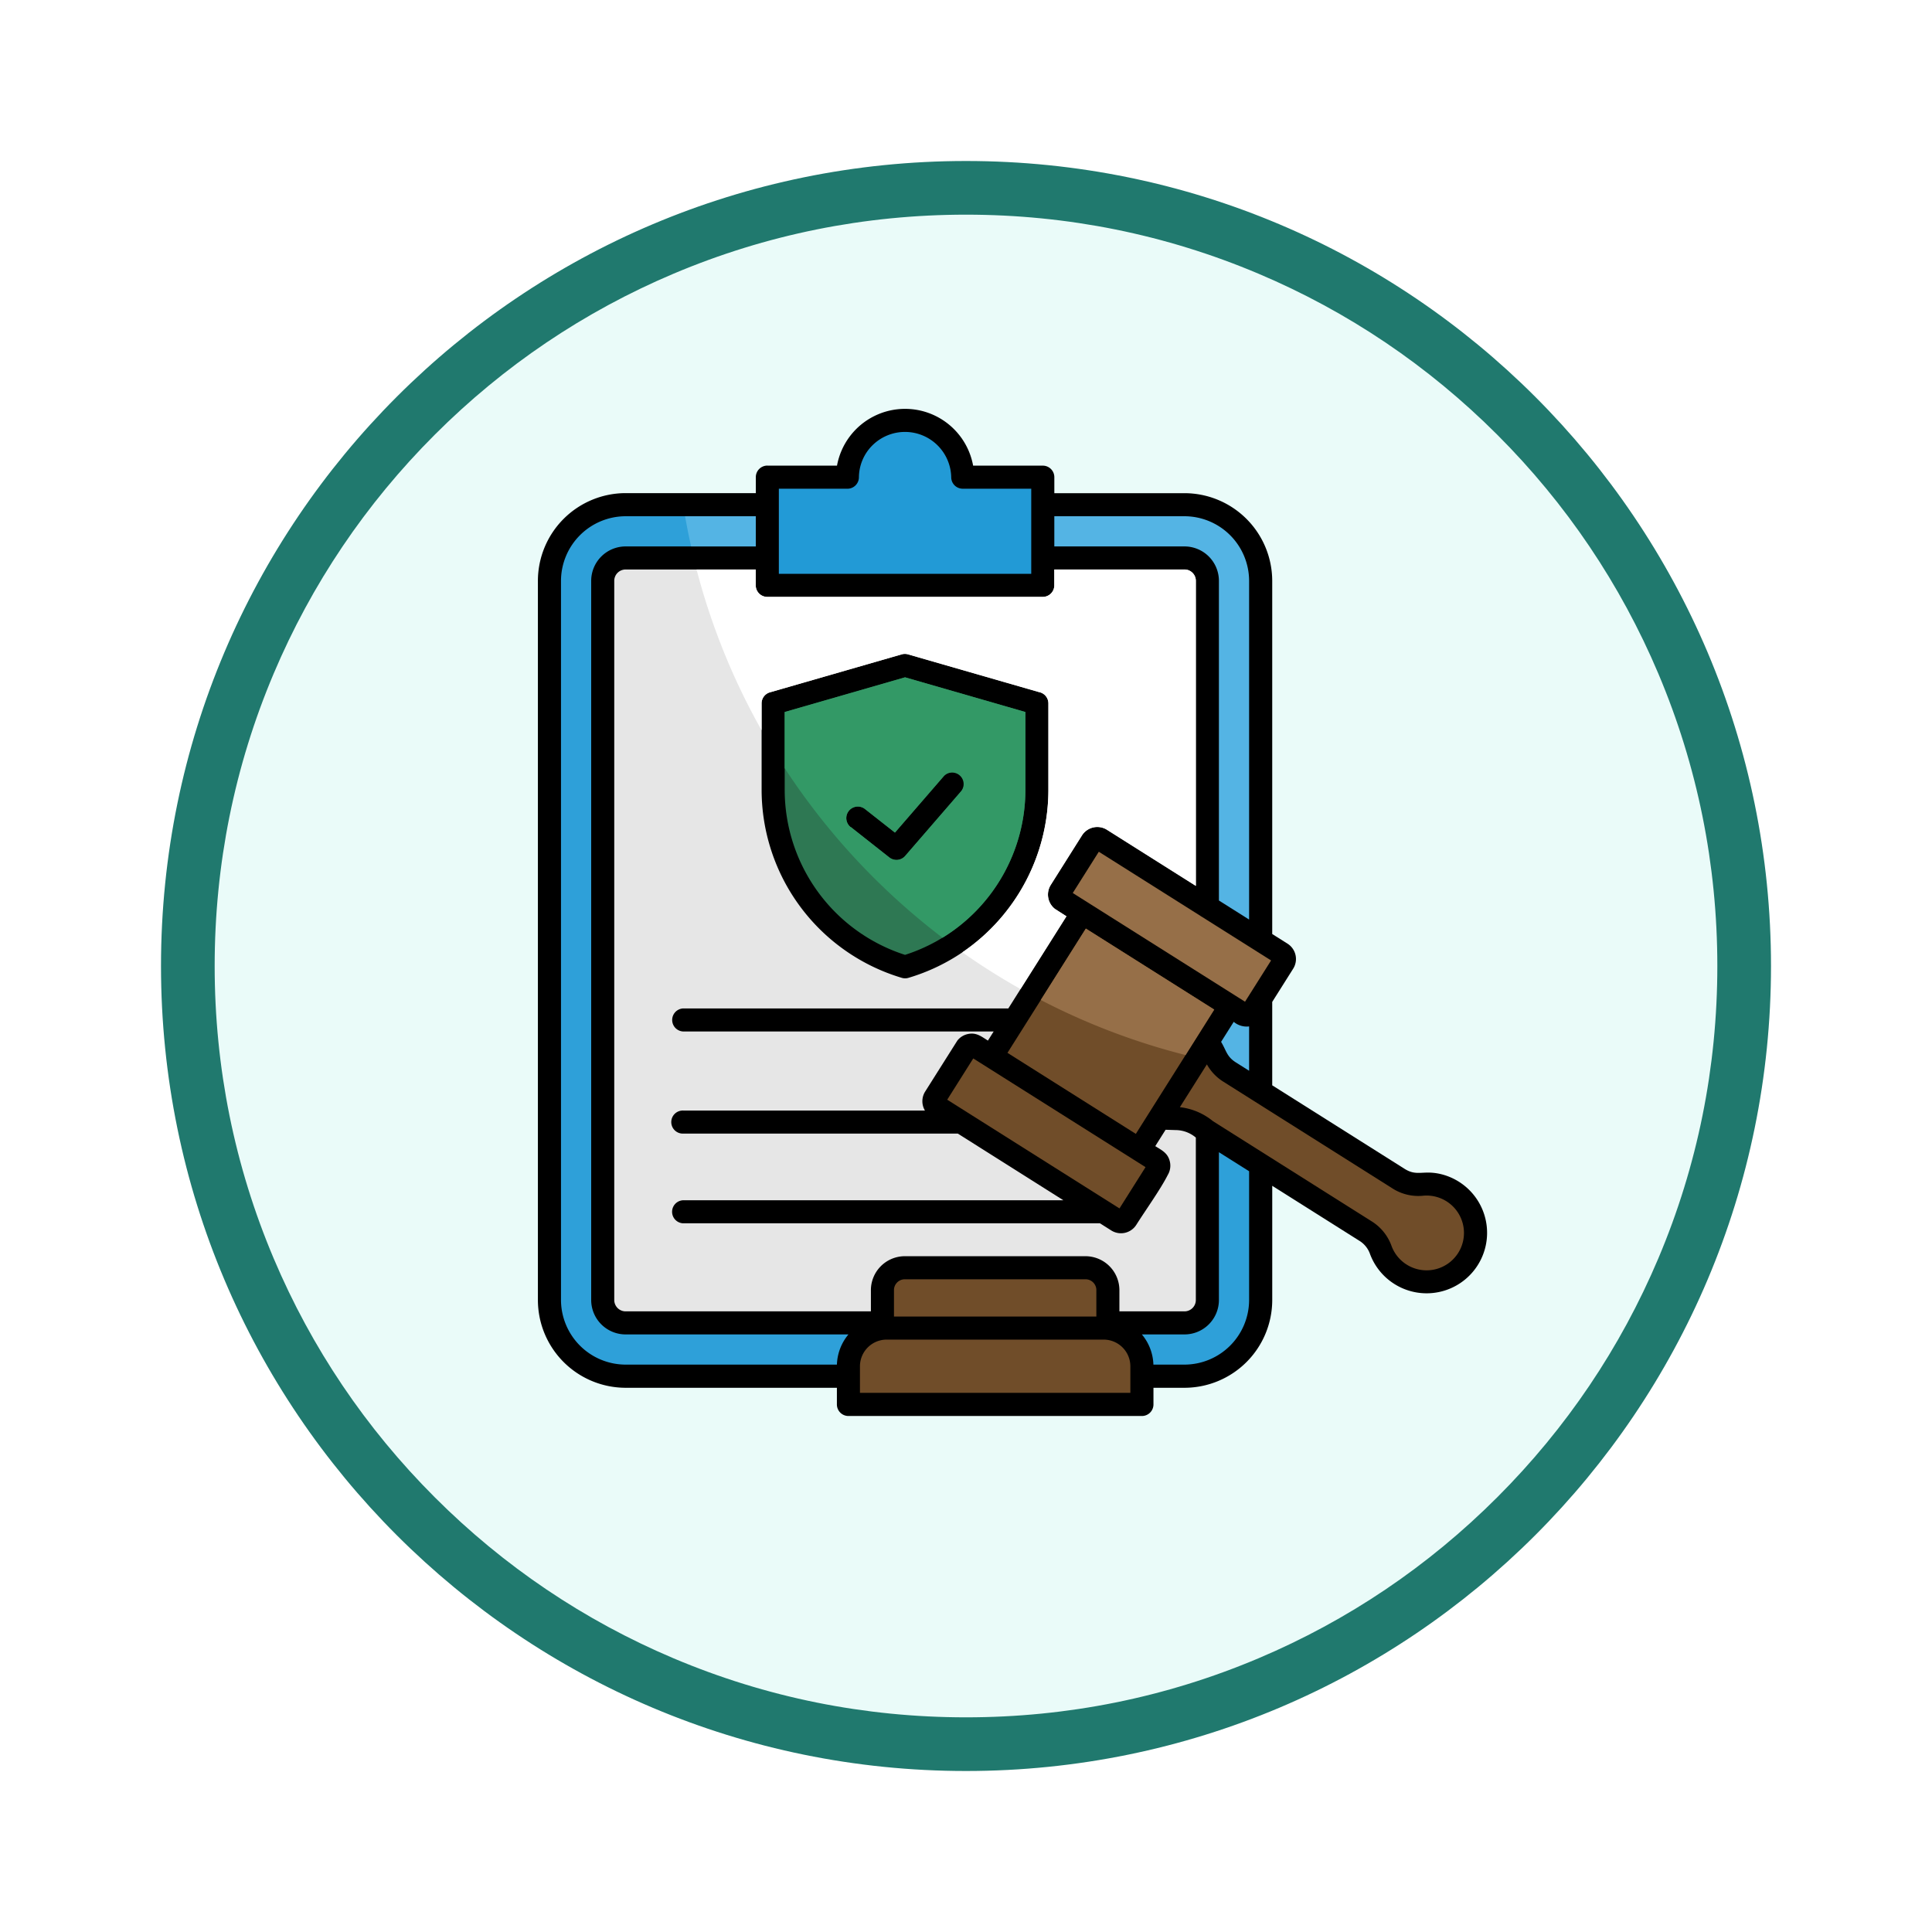 <svg xmlns="http://www.w3.org/2000/svg" xmlns:xlink="http://www.w3.org/1999/xlink" width="108" height="108" viewBox="0 0 108 108">
  <defs>
    <filter id="Trazado_982549" x="0" y="0" width="108" height="108" filterUnits="userSpaceOnUse">
      <feOffset dy="3" input="SourceAlpha"/>
      <feGaussianBlur stdDeviation="3" result="blur"/>
      <feFlood flood-opacity="0.161"/>
      <feComposite operator="in" in2="blur"/>
      <feComposite in="SourceGraphic"/>
    </filter>
  </defs>
  <g id="Grupo_1146972" data-name="Grupo 1146972" transform="translate(-194.902 -1000.139)">
    <g id="Grupo_1146727" data-name="Grupo 1146727" transform="translate(203.902 1006.139)">
      <g id="Grupo_1146709" data-name="Grupo 1146709">
        <g id="Grupo_1146639" data-name="Grupo 1146639">
          <g transform="matrix(1, 0, 0, 1, -9, -6)" filter="url(#Trazado_982549)">
            <g id="Trazado_982549-2" data-name="Trazado 982549" transform="translate(9 6)" fill="#eafbf9">
              <path d="M 45 88.5 C 39.127 88.5 33.43 87.35 28.068 85.082 C 22.889 82.891 18.236 79.755 14.241 75.759 C 10.245 71.764 7.109 67.111 4.918 61.932 C 2.65 56.57 1.5 50.873 1.5 45 C 1.5 39.127 2.65 33.43 4.918 28.068 C 7.109 22.889 10.245 18.236 14.241 14.241 C 18.236 10.245 22.889 7.109 28.068 4.918 C 33.43 2.65 39.127 1.5 45 1.5 C 50.873 1.5 56.57 2.65 61.932 4.918 C 67.111 7.109 71.764 10.245 75.759 14.241 C 79.755 18.236 82.891 22.889 85.082 28.068 C 87.35 33.43 88.5 39.127 88.5 45 C 88.5 50.873 87.35 56.57 85.082 61.932 C 82.891 67.111 79.755 71.764 75.759 75.759 C 71.764 79.755 67.111 82.891 61.932 85.082 C 56.57 87.35 50.873 88.5 45 88.5 Z" stroke="none"/>
              <path d="M 45 3 C 39.329 3 33.829 4.11 28.653 6.299 C 23.652 8.415 19.16 11.443 15.302 15.302 C 11.443 19.16 8.415 23.652 6.299 28.653 C 4.11 33.829 3 39.329 3 45 C 3 50.671 4.11 56.171 6.299 61.347 C 8.415 66.348 11.443 70.84 15.302 74.698 C 19.16 78.557 23.652 81.585 28.653 83.701 C 33.829 85.89 39.329 87 45 87 C 50.671 87 56.171 85.89 61.347 83.701 C 66.348 81.585 70.84 78.557 74.698 74.698 C 78.557 70.84 81.585 66.348 83.701 61.347 C 85.89 56.171 87 50.671 87 45 C 87 39.329 85.89 33.829 83.701 28.653 C 81.585 23.652 78.557 19.16 74.698 15.302 C 70.84 11.443 66.348 8.415 61.347 6.299 C 56.171 4.11 50.671 3 45 3 M 45 0 C 69.853 0 90 20.147 90 45 C 90 69.853 69.853 90 45 90 C 20.147 90 0 69.853 0 45 C 0 20.147 20.147 0 45 0 Z" stroke="none" fill="#20796e"/>
            </g>
          </g>
        </g>
      </g>
    </g>
    <g id="law-enforcement" transform="translate(195.153 1006.989)">
      <path id="Trazado_984346" data-name="Trazado 984346" d="M42.643,19.18h3.895a3.867,3.867,0,0,1,7.609,0h3.895a.645.645,0,0,1,.645.645v.894h7.28a4.911,4.911,0,0,1,4.9,4.9V45.362l.854.539a1.016,1.016,0,0,1,.317,1.4l-1.171,1.856V53.82l7.395,4.666c.709.447,1.035.057,2.043.3a3.379,3.379,0,1,1-3.966,4.478,1.421,1.421,0,0,0-.609-.759l-4.862-3.068v6.391a4.911,4.911,0,0,1-4.9,4.9h-1.74v.932a.645.645,0,0,1-.645.645H47.177a.645.645,0,0,1-.645-.645v-.932H34.718a4.911,4.911,0,0,1-4.9-4.9V25.616a4.911,4.911,0,0,1,4.9-4.9H42v-.894a.645.645,0,0,1,.645-.645Z" transform="translate(0 0)" fill-rule="evenodd"/>
      <path id="Trazado_984347" data-name="Trazado 984347" d="M94.431,134.071h3.641a.635.635,0,0,0,.632-.632v-9.083a1.764,1.764,0,0,0-1.135-.419l-.555-.018-.578.916c.379.238.708.388.817.867a1.01,1.01,0,0,1-.117.742c-.411.813-1.244,1.972-1.758,2.787a1.016,1.016,0,0,1-1.4.318l-.632-.4h-23.3a.645.645,0,0,1,0-1.289H91.3L85.4,124.134H70.051a.645.645,0,1,1,0-1.289h13.51a1.015,1.015,0,0,1,.012-1.061l1.8-2.85a1.014,1.014,0,0,1,.575-.363c.478-.108.755.126,1.133.364l.321-.509H70.051a.645.645,0,0,1,0-1.289H88.222l3.25-5.15-.646-.414a1.016,1.016,0,0,1-.232-1.339l1.745-2.765a1.016,1.016,0,0,1,1.4-.318l4.968,3.135V93.232a.635.635,0,0,0-.632-.632h-7.28v.887a.645.645,0,0,1-.645.645h-15.4a.645.645,0,0,1-.645-.645V92.6h-7.28a.635.635,0,0,0-.632.632v40.207a.636.636,0,0,0,.632.632H80.54v-1.157a1.9,1.9,0,0,1,1.86-1.926H92.571a1.9,1.9,0,0,1,1.86,1.926v1.157Zm-6.15-22.587a10.874,10.874,0,0,1-5.643,3.943.64.64,0,0,1-.371,0,10.974,10.974,0,0,1-7.836-10.5v-4.842h0a.642.642,0,0,1,.465-.617l7.363-2.122a.638.638,0,0,1,.362,0l7.313,2.108a.645.645,0,0,1,.528.634v4.842a10.975,10.975,0,0,1-2.184,6.559Z" transform="translate(-32.107 -67.615)" fill="#e6e6e6" fill-rule="evenodd"/>
      <path id="Trazado_984348" data-name="Trazado 984348" d="M123.571,116.052l2.566-4.066-.646-.414a1.016,1.016,0,0,1-.232-1.339L127,107.468a1.016,1.016,0,0,1,1.4-.318l4.968,3.135V93.232a.635.635,0,0,0-.632-.632h-7.28v.887a.645.645,0,0,1-.645.645h-15.4a.645.645,0,0,1-.645-.645V92.6h-3.306a37.654,37.654,0,0,0,3.633,8.983v-1.5h0a.642.642,0,0,1,.466-.617l7.363-2.122a.638.638,0,0,1,.362,0L124.6,99.45a.645.645,0,0,1,.528.634v4.842a11.007,11.007,0,0,1-4.81,9.074,37.9,37.9,0,0,0,3.25,2.052Z" transform="translate(-66.773 -67.615)" fill="#fff" fill-rule="evenodd"/>
      <path id="Trazado_984349" data-name="Trazado 984349" d="M321.964,370.475v8.083a1.925,1.925,0,0,1-1.921,1.921h-2.386a2.764,2.764,0,0,1,.645,1.688h1.741a3.621,3.621,0,0,0,3.609-3.609v-7.2l-1.688-1.065v.187Z" transform="translate(-254.077 -312.734)" fill="#2ea0d9" fill-rule="evenodd"/>
      <path id="Trazado_984350" data-name="Trazado 984350" d="M275.929,67.219v1.688h7.28a1.925,1.925,0,0,1,1.921,1.921V88.7l1.688,1.065V70.828a3.621,3.621,0,0,0-3.609-3.609h-7.28Z" transform="translate(-217.243 -45.211)" fill="#54b4e4" fill-rule="evenodd"/>
      <path id="Trazado_984351" data-name="Trazado 984351" d="M51.7,68.907V67.219H44.42a3.621,3.621,0,0,0-3.609,3.609v40.207a3.621,3.621,0,0,0,3.609,3.609H56.235a2.765,2.765,0,0,1,.645-1.688H44.42a1.926,1.926,0,0,1-1.921-1.921V70.828a1.925,1.925,0,0,1,1.921-1.921Z" transform="translate(-9.702 -45.211)" fill="#2ea0d9" fill-rule="evenodd"/>
      <path id="Trazado_984352" data-name="Trazado 984352" d="M103.886,68.907V67.219H99.932q.15.851.338,1.688Z" transform="translate(-61.889 -45.211)" fill="#54b4e4" fill-rule="evenodd"/>
      <path id="Trazado_984353" data-name="Trazado 984353" d="M148.472,30.162h-3.831V34.92H158.75V30.162h-3.831v0a.642.642,0,0,1-.642-.635,2.585,2.585,0,0,0-4.394-1.8,2.549,2.549,0,0,0-.766,1.792.645.645,0,0,1-.645.645Z" transform="translate(-101.354 -9.693)" fill="#229ad6" fill-rule="evenodd"/>
      <path id="Trazado_984354" data-name="Trazado 984354" d="M356.985,310.93v-2.478a1.128,1.128,0,0,1-.86-.257l-.706,1.119c.3.5.314.826.823,1.147l.742.469Z" transform="translate(-287.41 -257.924)" fill="#54b4e4" fill-rule="evenodd"/>
      <path id="Trazado_984355" data-name="Trazado 984355" d="M291.955,230.8a.664.664,0,0,1-.085-.054l-5.684-3.587-1.456,2.307,9.63,6.077,1.456-2.307Z" transform="translate(-225.013 -186.396)" fill="#966f48" fill-rule="evenodd"/>
      <path id="Trazado_984356" data-name="Trazado 984356" d="M337.607,331.646a.64.64,0,0,1,.085.054l8.784,5.543a2.7,2.7,0,0,1,1.133,1.408,2.09,2.09,0,1,0,1.785-2.833,2.682,2.682,0,0,1-1.756-.415l-9.426-5.949a2.677,2.677,0,0,1-.933-.975l-1.51,2.392a3.543,3.543,0,0,1,1.839.774Z" transform="translate(-270.064 -275.829)" fill="#704d29" fill-rule="evenodd"/>
      <path id="Trazado_984357" data-name="Trazado 984357" d="M254.573,269.145l-.971,1.539q3.588,2.265,7.176,4.53l4.385-6.949-7.177-4.529-3.413,5.409Z" transform="translate(-197.535 -218.679)" fill="#704d29" fill-rule="evenodd"/>
      <path id="Trazado_984358" data-name="Trazado 984358" d="M277.591,270.806l1.6-2.542-7.177-4.529-2.52,3.993A37.631,37.631,0,0,0,277.591,270.806Z" transform="translate(-211.567 -218.678)" fill="#966f48" fill-rule="evenodd"/>
      <g id="Grupo_1147111" data-name="Grupo 1147111" transform="translate(47.821 52.318)">
        <path id="Trazado_984359" data-name="Trazado 984359" d="M233.908,333.642l.606.382,1.456-2.307-9.63-6.077-1.456,2.307Z" transform="translate(-220.006 -325.641)" fill="#704d29" fill-rule="evenodd"/>
        <path id="Trazado_984360" data-name="Trazado 984360" d="M199.51,432.974h11.313v-1.447a.608.608,0,0,0-.571-.636H200.081a.608.608,0,0,0-.571.636Z" transform="translate(-197.608 -418.546)" fill="#704d29" fill-rule="evenodd"/>
        <path id="Trazado_984361" data-name="Trazado 984361" d="M196.924,459.642H184.784a1.493,1.493,0,0,0-1.488,1.488v1.488h15.116v-1.488A1.494,1.494,0,0,0,196.924,459.642Z" transform="translate(-183.296 -443.925)" fill="#704d29" fill-rule="evenodd"/>
      </g>
      <path id="Trazado_984362" data-name="Trazado 984362" d="M154.157,159.5a9.691,9.691,0,0,0,6.728-9.215v-4.36l-6.728-1.939-6.728,1.939v4.36A9.692,9.692,0,0,0,154.157,159.5Zm-3.039-7.138a.644.644,0,1,1,.8-1.012l1.674,1.316,2.724-3.147a.643.643,0,1,1,.972.841l-3.1,3.583a.646.646,0,0,1-.908.113l-2.156-1.7Z" transform="translate(-103.815 -112.972)" fill="#2e7853" fill-rule="evenodd"/>
      <path id="Trazado_984363" data-name="Trazado 984363" d="M156.253,158.543a9.719,9.719,0,0,0,4.631-8.259v-4.36l-6.728-1.939-6.728,1.939v3.14a38.1,38.1,0,0,0,8.824,9.48Zm-5.135-6.183a.644.644,0,0,1,.8-1.012l1.674,1.316,2.724-3.147a.643.643,0,0,1,.972.841l-3.1,3.583a.646.646,0,0,1-.908.113l-2.156-1.7Z" transform="translate(-103.815 -112.973)" fill="#396" fill-rule="evenodd"/>
    </g>
  </g>
</svg>
